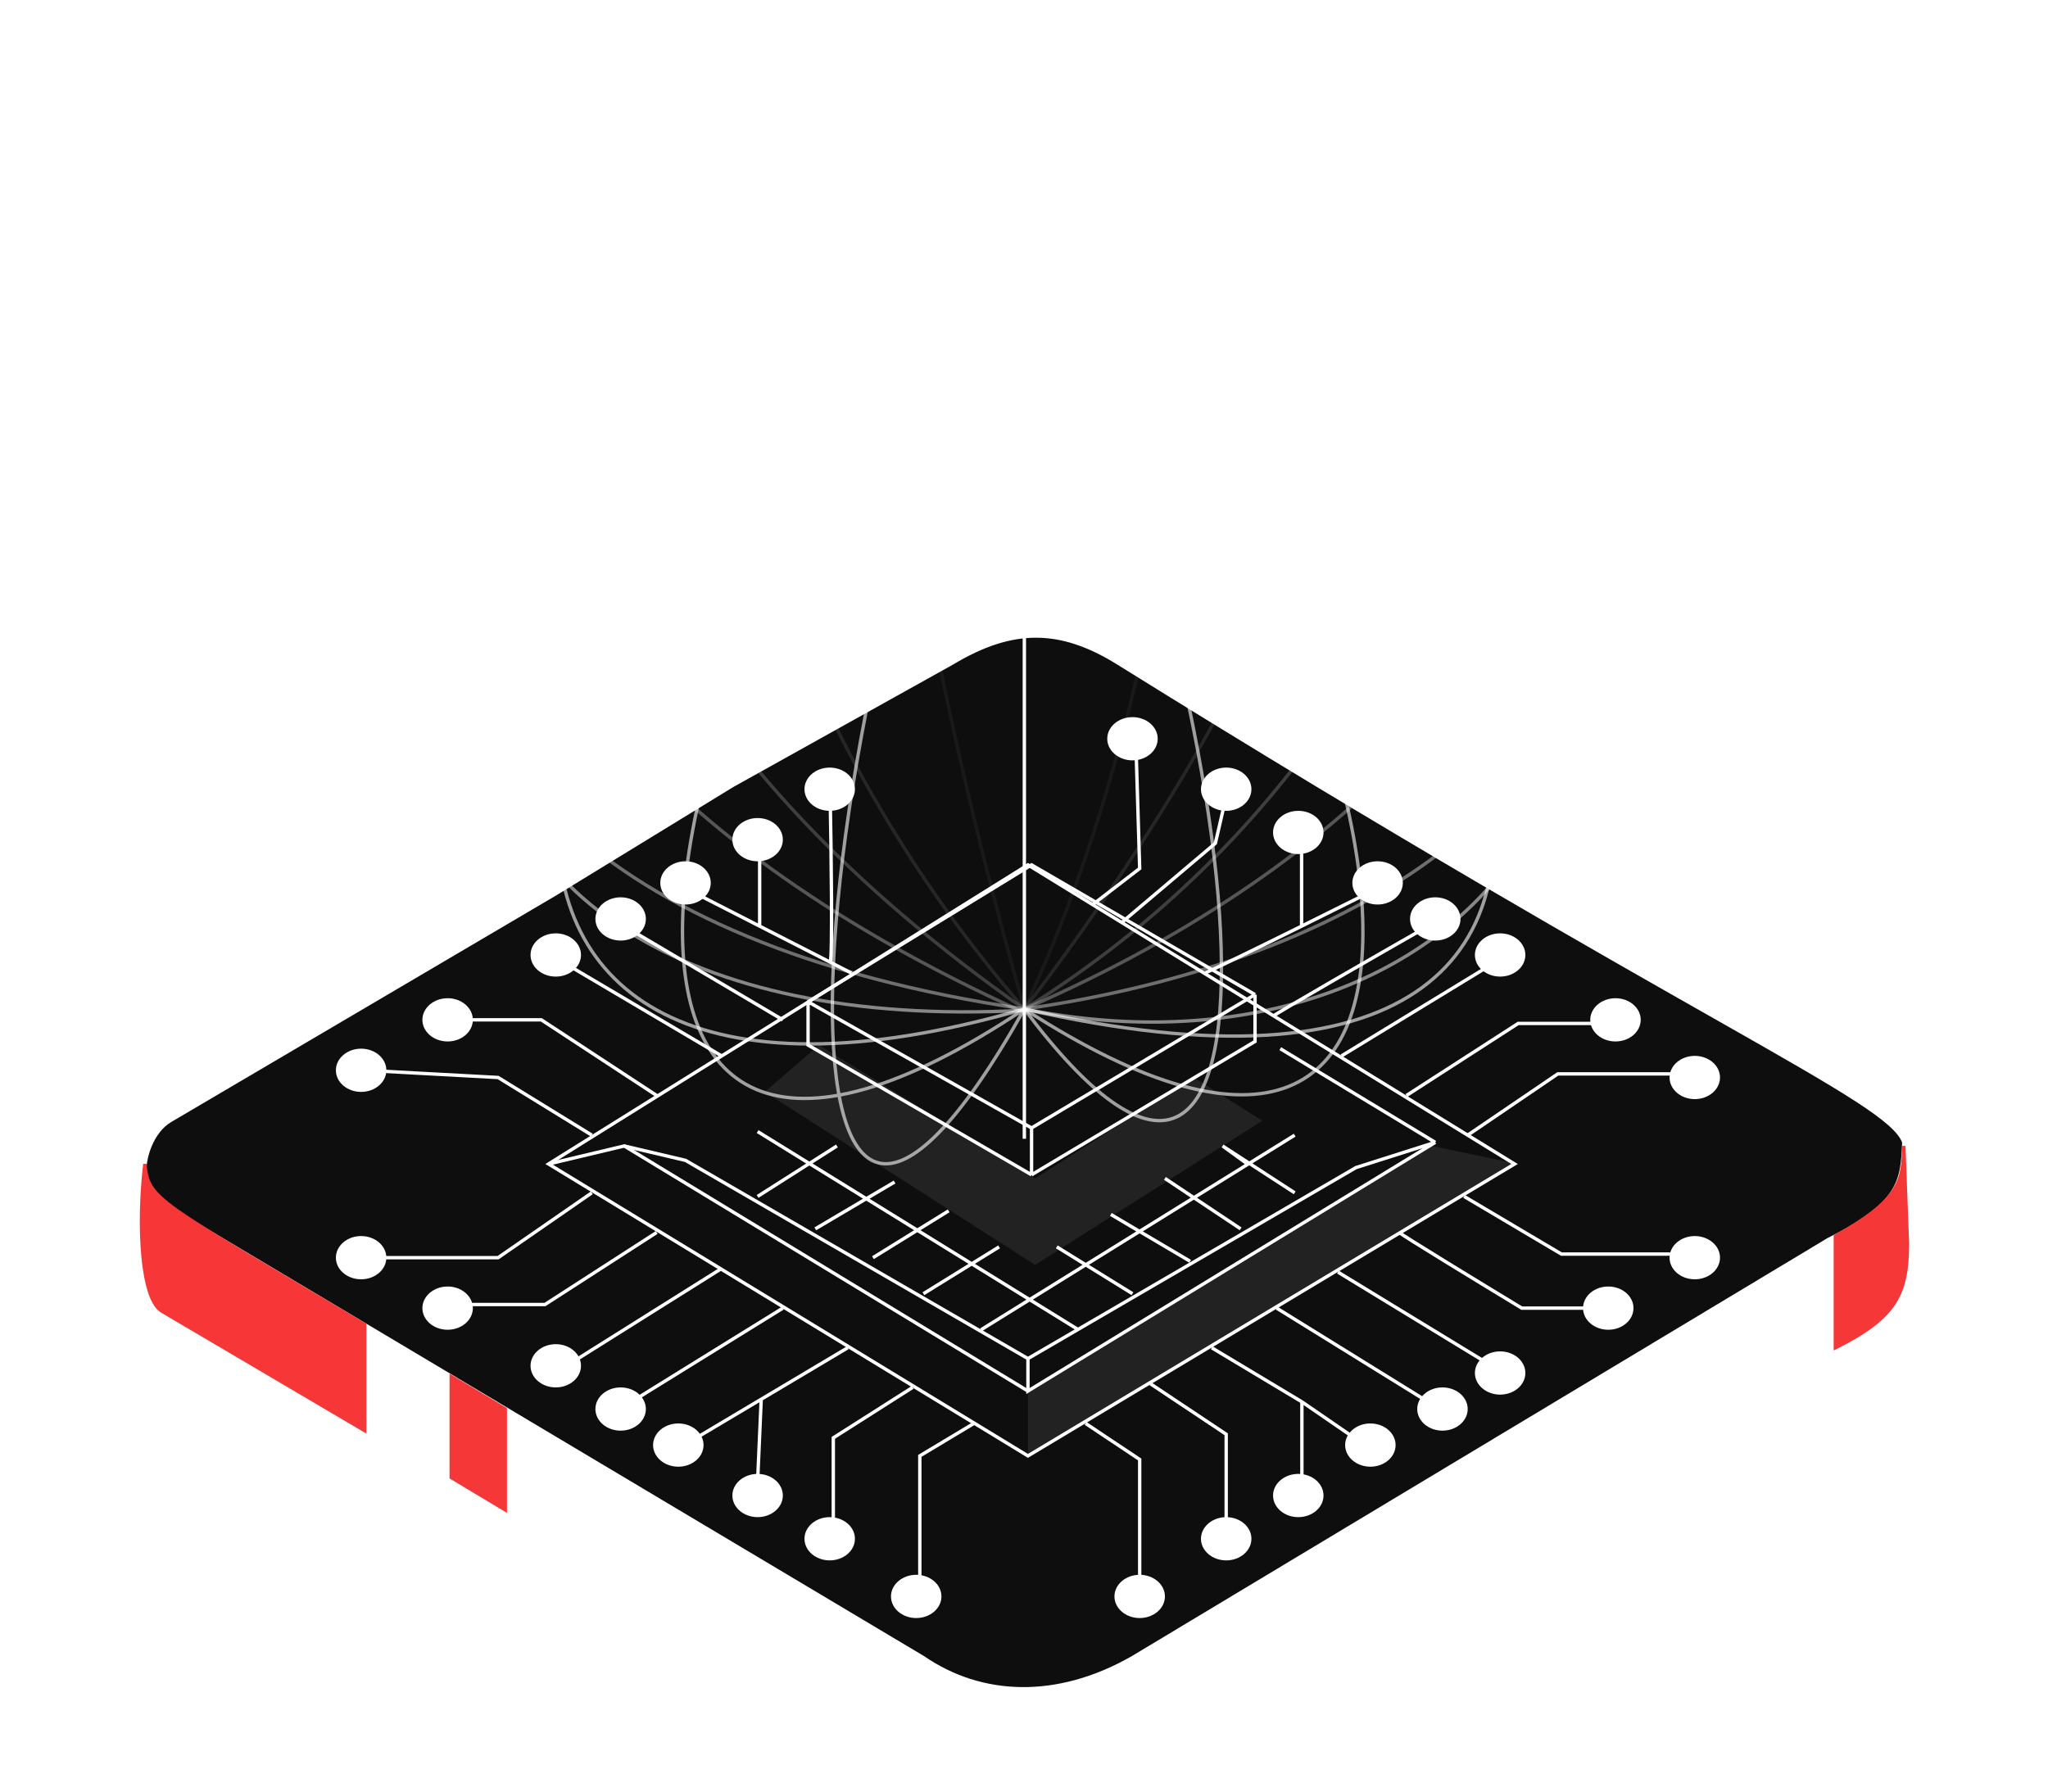 <svg width="304" height="266" viewBox="0 0 304 266" fill="none" xmlns="http://www.w3.org/2000/svg">
<path d="M168.102 261.1C157.937 266.985 144.988 266.948 137.07 261.1M168.102 261.1V260.565M168.102 261.1L172.383 258.589M282.601 169.608C283.671 188.334 281.531 193.684 279.391 195.825L270.295 201.16M282.601 169.608C282.368 175.419 282.066 178.703 271.365 184.054L266.55 186.943M282.601 169.608C280.461 163.187 251.034 151.416 165.962 98.447C157.37 93.097 150.265 93.089 141.35 98.447L108.713 116.639L82.496 132.69L25.246 166.397C22.571 168.003 21.187 172.013 21.501 174.958M168.102 246.119C156.866 252.539 145.631 252.004 137.07 246.119M168.102 246.119V249.864M168.102 246.119L171.313 244.189M137.07 246.119V261.1M137.07 246.119L23.106 178.168C21.602 176.879 21.694 176.764 21.501 174.958M137.07 261.1L24.711 194.22C21.501 191.544 21.501 187.264 21.501 174.958M168.102 249.864L171.313 244.189M168.102 249.864V253.074M171.313 244.189L175.224 241.838M168.102 253.074L175.224 241.838M168.102 253.074V257.087M175.224 241.838L179.675 239.163M168.102 257.087L179.675 239.163M168.102 257.087V260.565M179.675 239.163L184.154 236.471M168.102 260.565L184.154 236.471M184.154 236.471L188.811 233.672M172.383 258.589L188.811 233.672M172.383 258.589L177.733 255.451M188.811 233.672L193.784 230.602M177.733 255.451L193.784 230.602M177.733 255.451L184.154 251.685M193.784 230.602L199.67 227.071M184.154 251.685L199.67 227.071M184.154 251.685L189.504 248.547M199.67 227.071L204.485 224.182M189.504 248.547L204.485 224.182M189.504 248.547L194.556 245.584M204.485 224.182L208.765 221.614M194.556 245.584L208.765 221.614M194.556 245.584L199.67 242.584M208.765 221.614L213.402 218.831M199.67 242.584L213.402 218.831M199.67 242.584L205.02 239.446M213.402 218.831L217.861 216.156M205.02 239.446L217.861 216.156M205.02 239.446L210.092 236.471M217.861 216.156L222.32 213.481M210.092 236.471L222.32 213.481M210.092 236.471L215.537 233.278M222.32 213.481L227.28 210.505M215.537 233.278L227.28 210.505M215.537 233.278L220.536 230.345M227.28 210.505L231.772 207.81M220.536 230.345L231.772 207.81M220.536 230.345L225.352 227.521M231.772 207.81L236.588 204.92M225.352 227.521L236.588 204.92M225.352 227.521L230.132 224.717M236.588 204.92L241.046 202.245M230.132 224.717L241.046 202.245M230.132 224.717L235.423 221.614M241.046 202.245L245.505 199.57M235.423 221.614L245.505 199.57M235.423 221.614L240.697 218.52M245.505 199.57L249.964 196.895M240.697 218.52L249.964 196.895M240.697 218.52L245.505 215.7M249.964 196.895L254.779 194.006M245.505 215.7L254.779 194.006M245.505 215.7L250.499 212.771M254.779 194.006L263.072 189.03M250.499 212.771L258.926 191.518M250.499 212.771L255.314 209.947M255.314 209.947L263.072 189.03M255.314 209.947L260.664 206.808M263.072 189.03L266.55 186.943M260.664 206.808L266.55 186.943M260.664 206.808L265.48 203.984M265.48 203.984L270.295 185.124M265.48 203.984L270.295 201.16M270.295 201.16L272.435 189.03" stroke="white" stroke-width="0.5"/>
<path d="M271.365 184.054C282.066 178.703 282.368 175.419 282.601 169.608C280.461 163.187 251.034 151.416 165.962 98.447C157.37 93.097 150.265 93.089 141.35 98.447L108.713 116.639L82.496 132.69L25.246 166.397C22.571 168.003 21.187 172.013 21.501 174.958C21.694 176.764 21.602 176.879 23.106 178.168L137.07 246.119C145.631 252.004 156.866 252.539 168.102 246.119L271.365 184.054Z" fill="#0F0E0E" stroke="white" stroke-width="0.5"/>
<g filter="url(#filter0_f_132_247)">
<path d="M152.586 206.526V216.157L225.352 172.818L212.511 170.143L152.586 206.526Z" fill="#222222"/>
</g>
<g filter="url(#filter1_f_132_247)">
<path d="M113.528 162.118L121.554 155.162L153.656 174.959L177.198 159.977L187.364 166.398L153.656 187.799L113.528 162.118Z" fill="#222222"/>
</g>
<path d="M152.586 206.526L92.661 170.143L81.425 172.818" stroke="white" stroke-width="0.5"/>
<path d="M81.425 172.818L152.586 216.157L224.816 172.818L152.586 128.41L81.425 172.818Z" stroke="white" stroke-width="0.5"/>
<g filter="url(#filter2_d_132_247)">
<path d="M272.435 200.105V183.519C282.167 178.108 282.473 175.242 282.601 170.143L283.136 184.589C283.136 192.08 281.462 195.612 272.435 200.105Z" fill="#F63737"/>
<path d="M272.435 200.105V183.519C282.167 178.108 282.473 175.242 282.601 170.143L283.136 184.589C283.136 192.08 281.462 195.612 272.435 200.105Z" stroke="#F63737" stroke-width="0.5"/>
</g>
<g filter="url(#filter3_d_132_247)">
<path d="M66.979 219.367V204.386L75.005 209.201V224.182L66.979 219.367Z" fill="#F63737"/>
<path d="M66.979 219.367V204.386L75.005 209.201V224.182L66.979 219.367Z" stroke="#F63737" stroke-width="0.5"/>
</g>
<g filter="url(#filter4_d_132_247)">
<path d="M21.501 172.818C22.036 178.169 23.106 178.169 54.138 196.677V212.411L24.176 194.755C20.966 193.15 20.431 181.914 21.501 172.818Z" fill="#F73737"/>
<path d="M21.501 172.818C22.036 178.169 23.106 178.169 54.138 196.677V212.411L24.176 194.755C20.966 193.15 20.431 181.914 21.501 172.818Z" stroke="#F63737" stroke-width="0.5"/>
</g>
<path d="M145.63 197.43L185.223 172.855M192.179 168.538L185.223 172.855M185.223 172.855L181.478 170.143L192.179 177.099M172.917 174.958L184.153 182.449M164.892 180.309L176.663 187.264M156.866 185.124L168.102 192.08M160.076 197.43L112.458 168.003M112.458 177.634L124.229 170.143M121.018 182.449L132.789 175.494M129.579 186.729L140.815 179.774M137.07 192.08L148.306 185.124" stroke="white" stroke-width="0.5"/>
<path d="M152.586 201.711V206.526L213.046 169.608M152.586 201.711L101.757 172.283L92.661 170.143M152.586 201.711L201.275 173.353L213.046 169.608M213.046 169.608L190.039 155.697" stroke="white" stroke-width="0.5"/>
<path d="M87.846 177.099L73.935 186.729H55.744M97.477 182.984L80.891 193.685H68.585M107.108 188.335L84.101 202.781M116.203 194.22L93.731 208.131M125.834 200.105L112.993 207.749M103.362 213.481L112.993 207.749M112.993 207.749L112.458 219.902M135.465 205.991L123.694 213.481V226.858M144.56 211.341L136.535 216.157V235.418M161.147 211.341L169.172 216.692V234.883M170.777 205.456L182.013 212.946V227.393M179.873 200.105L193.249 208.131M193.249 208.131V220.972M193.249 208.131L201.81 214.017M189.504 194.22L211.976 208.131M220.536 202.246L198.6 188.87M207.695 182.984C208.123 183.412 220.001 190.653 225.887 194.22H238.193M217.326 177.634L231.772 186.194H250.499M217.861 168.538L231.237 159.442H250.499M208.765 162.653L225.352 151.952H237.658M199.135 156.767L221.071 143.391M188.969 150.882C189.397 150.454 204.485 141.786 211.976 137.506M178.803 144.461C179.088 144.461 186.179 140.987 193.205 137.506M202.88 132.69C200.254 134.003 196.738 135.755 193.205 137.506M166.497 136.971L180.408 125.2L182.013 118.244M162.217 134.295L169.172 128.945L168.637 111.289M87.846 168.538L73.935 159.977L54.138 158.907M97.477 162.653L80.356 151.417H67.514M107.108 156.767L83.566 142.856M116.203 151.417L92.661 137.506M126.369 144.461L123.229 142.856M102.292 132.155L112.76 137.506M112.76 137.506V125.735M112.76 137.506L123.229 142.856M193.205 137.506V125.2M123.229 142.856C123.601 142.428 123.384 126.27 123.229 118.244" stroke="white" stroke-width="0.5"/>
<ellipse cx="53.603" cy="186.729" rx="3.745" ry="3.21" fill="white"/>
<ellipse cx="66.444" cy="194.22" rx="3.745" ry="3.21" fill="white"/>
<ellipse cx="82.496" cy="202.781" rx="3.745" ry="3.21" fill="white"/>
<ellipse cx="92.126" cy="209.201" rx="3.745" ry="3.21" fill="white"/>
<ellipse cx="100.687" cy="214.552" rx="3.745" ry="3.21" fill="white"/>
<ellipse cx="112.458" cy="222.042" rx="3.745" ry="3.21" fill="white"/>
<ellipse cx="123.159" cy="228.463" rx="3.745" ry="3.21" fill="white"/>
<ellipse cx="136" cy="237.023" rx="3.745" ry="3.21" fill="white"/>
<ellipse cx="169.172" cy="237.023" rx="3.745" ry="3.21" fill="white"/>
<ellipse cx="182.013" cy="228.463" rx="3.745" ry="3.21" fill="white"/>
<ellipse cx="192.714" cy="222.042" rx="3.745" ry="3.21" fill="white"/>
<ellipse cx="203.415" cy="214.552" rx="3.745" ry="3.21" fill="white"/>
<ellipse cx="214.116" cy="209.201" rx="3.745" ry="3.21" fill="white"/>
<ellipse cx="222.676" cy="203.851" rx="3.745" ry="3.21" fill="white"/>
<ellipse cx="238.727" cy="194.22" rx="3.745" ry="3.21" fill="white"/>
<ellipse cx="251.569" cy="186.729" rx="3.745" ry="3.21" fill="white"/>
<path d="M153.121 174.424L119.948 155.162V148.741M153.121 174.424V167.468M153.121 174.424L186.293 154.627V147.671M153.121 167.468L119.948 148.741M153.121 167.468L186.293 147.671M119.948 148.741L153.121 128.41L186.293 147.671" stroke="white" stroke-width="0.5"/>
<ellipse cx="251.569" cy="159.977" rx="3.745" ry="3.21" fill="white"/>
<ellipse cx="239.798" cy="151.417" rx="3.745" ry="3.21" fill="white"/>
<ellipse cx="222.676" cy="141.786" rx="3.745" ry="3.21" fill="white"/>
<ellipse cx="213.046" cy="136.436" rx="3.745" ry="3.21" fill="white"/>
<ellipse cx="204.485" cy="131.085" rx="3.745" ry="3.21" fill="white"/>
<ellipse cx="192.714" cy="123.595" rx="3.745" ry="3.21" fill="white"/>
<ellipse cx="182.013" cy="117.174" rx="3.745" ry="3.21" fill="white"/>
<ellipse cx="168.102" cy="109.683" rx="3.745" ry="3.21" fill="white"/>
<ellipse cx="123.159" cy="117.174" rx="3.745" ry="3.21" fill="white"/>
<ellipse cx="112.458" cy="124.665" rx="3.745" ry="3.21" fill="white"/>
<ellipse cx="101.757" cy="131.085" rx="3.745" ry="3.21" fill="white"/>
<ellipse cx="92.126" cy="136.436" rx="3.745" ry="3.21" fill="white"/>
<ellipse cx="82.496" cy="141.786" rx="3.745" ry="3.21" fill="white"/>
<ellipse cx="66.444" cy="151.417" rx="3.745" ry="3.21" fill="white"/>
<ellipse cx="53.603" cy="158.907" rx="3.745" ry="3.21" fill="white"/>
<path opacity="0.6" d="M152.051 149.812C112.993 219.367 115.133 117.174 152.051 27.287C91.056 100.053 78.04 199.223 152.051 149.812Z" stroke="white" stroke-width="0.5"/>
<path opacity="0.6" d="M152.051 27.287C65.374 83.466 54.138 178.169 152.051 149.812" stroke="white" stroke-width="0.5"/>
<path opacity="0.6" d="M152.051 149.812C191.547 202.611 190.574 120.384 152.051 27.822" stroke="white" stroke-width="0.5"/>
<path opacity="0.6" d="M152.051 149.812C224.817 196.895 213.046 103.798 152.051 27.287" stroke="white" stroke-width="0.5"/>
<path opacity="0.6" d="M152.051 27.287C220.001 66.88 267.085 176.029 152.051 149.812" stroke="white" stroke-width="0.5"/>
<path opacity="0.5" d="M152.051 149.812C234.982 166.398 280.461 72.231 152.051 27.287" stroke="white" stroke-width="0.5"/>
<path opacity="0.4" d="M152.051 27.287C267.62 39.593 262.805 133.76 152.051 149.812" stroke="white" stroke-width="0.5"/>
<path opacity="0.4" d="M152.051 27.287C58.954 27.287 22.036 130.55 152.051 149.812" stroke="white" stroke-width="0.5"/>
<path opacity="0.3" d="M152.051 150.347C32.737 96.307 65.374 9.631 152.051 27.287" stroke="white" stroke-width="0.5"/>
<path opacity="0.3" d="M152.051 27.287C259.594 14.981 254.244 105.403 152.051 149.812" stroke="white" stroke-width="0.5"/>
<path opacity="0.2" d="M152.051 27.287C89.451 -8.561 46.648 75.976 152.051 149.811" stroke="white" stroke-width="0.5"/>
<path opacity="0.2" d="M152.051 149.812C232.307 100.053 243.008 -8.561 152.051 27.287" stroke="white" stroke-width="0.5"/>
<path opacity="0.1" d="M152.051 27.287C202.681 -15.418 231.772 45.478 152.051 149.812" stroke="white" stroke-width="0.5"/>
<path opacity="0.1" d="M152.051 27.287C98.012 -31.567 85.171 72.766 152.051 149.812" stroke="white" stroke-width="0.5"/>
<path opacity="0.05" d="M152.051 149.812C186.829 76.511 182.421 -41.315 152.051 27.288" stroke="white" stroke-width="0.5"/>
<path opacity="0.05" d="M152.051 149.811C116.203 23.542 134.93 -25.147 152.051 27.287" stroke="white" stroke-width="0.5"/>
<path d="M152.051 0V169.073" stroke="white" stroke-width="0.5"/>
<path opacity="0.5" d="M152 27.5C42.5 64.5 49.5 155.5 152 150" stroke="white" stroke-width="0.5"/>
<defs>
<filter id="filter0_f_132_247" x="142.586" y="160.143" width="92.766" height="66.013" filterUnits="userSpaceOnUse" color-interpolation-filters="sRGB">
<feFlood flood-opacity="0" result="BackgroundImageFix"/>
<feBlend mode="normal" in="SourceGraphic" in2="BackgroundImageFix" result="shape"/>
<feGaussianBlur stdDeviation="5" result="effect1_foregroundBlur_132_247"/>
</filter>
<filter id="filter1_f_132_247" x="103.528" y="145.162" width="93.836" height="52.638" filterUnits="userSpaceOnUse" color-interpolation-filters="sRGB">
<feFlood flood-opacity="0" result="BackgroundImageFix"/>
<feBlend mode="normal" in="SourceGraphic" in2="BackgroundImageFix" result="shape"/>
<feGaussianBlur stdDeviation="5" result="effect1_foregroundBlur_132_247"/>
</filter>
<filter id="filter2_d_132_247" x="252.185" y="150.134" width="51.201" height="70.375" filterUnits="userSpaceOnUse" color-interpolation-filters="sRGB">
<feFlood flood-opacity="0" result="BackgroundImageFix"/>
<feColorMatrix in="SourceAlpha" type="matrix" values="0 0 0 0 0 0 0 0 0 0 0 0 0 0 0 0 0 0 127 0" result="hardAlpha"/>
<feOffset/>
<feGaussianBlur stdDeviation="10"/>
<feComposite in2="hardAlpha" operator="out"/>
<feColorMatrix type="matrix" values="0 0 0 0 0.965 0 0 0 0 0.216 0 0 0 0 0.216 0 0 0 1 0"/>
<feBlend mode="normal" in2="BackgroundImageFix" result="effect1_dropShadow_132_247"/>
<feBlend mode="normal" in="SourceGraphic" in2="effect1_dropShadow_132_247" result="shape"/>
</filter>
<filter id="filter3_d_132_247" x="46.729" y="183.944" width="48.526" height="60.68" filterUnits="userSpaceOnUse" color-interpolation-filters="sRGB">
<feFlood flood-opacity="0" result="BackgroundImageFix"/>
<feColorMatrix in="SourceAlpha" type="matrix" values="0 0 0 0 0 0 0 0 0 0 0 0 0 0 0 0 0 0 127 0" result="hardAlpha"/>
<feOffset/>
<feGaussianBlur stdDeviation="10"/>
<feComposite in2="hardAlpha" operator="out"/>
<feColorMatrix type="matrix" values="0 0 0 0 0.965 0 0 0 0 0.216 0 0 0 0 0.216 0 0 0 1 0"/>
<feBlend mode="normal" in2="BackgroundImageFix" result="effect1_dropShadow_132_247"/>
<feBlend mode="normal" in="SourceGraphic" in2="effect1_dropShadow_132_247" result="shape"/>
</filter>
<filter id="filter4_d_132_247" x="0.75" y="152.789" width="73.638" height="80.06" filterUnits="userSpaceOnUse" color-interpolation-filters="sRGB">
<feFlood flood-opacity="0" result="BackgroundImageFix"/>
<feColorMatrix in="SourceAlpha" type="matrix" values="0 0 0 0 0 0 0 0 0 0 0 0 0 0 0 0 0 0 127 0" result="hardAlpha"/>
<feOffset/>
<feGaussianBlur stdDeviation="10"/>
<feComposite in2="hardAlpha" operator="out"/>
<feColorMatrix type="matrix" values="0 0 0 0 0.965 0 0 0 0 0.216 0 0 0 0 0.216 0 0 0 1 0"/>
<feBlend mode="normal" in2="BackgroundImageFix" result="effect1_dropShadow_132_247"/>
<feBlend mode="normal" in="SourceGraphic" in2="effect1_dropShadow_132_247" result="shape"/>
</filter>
</defs>
</svg>
